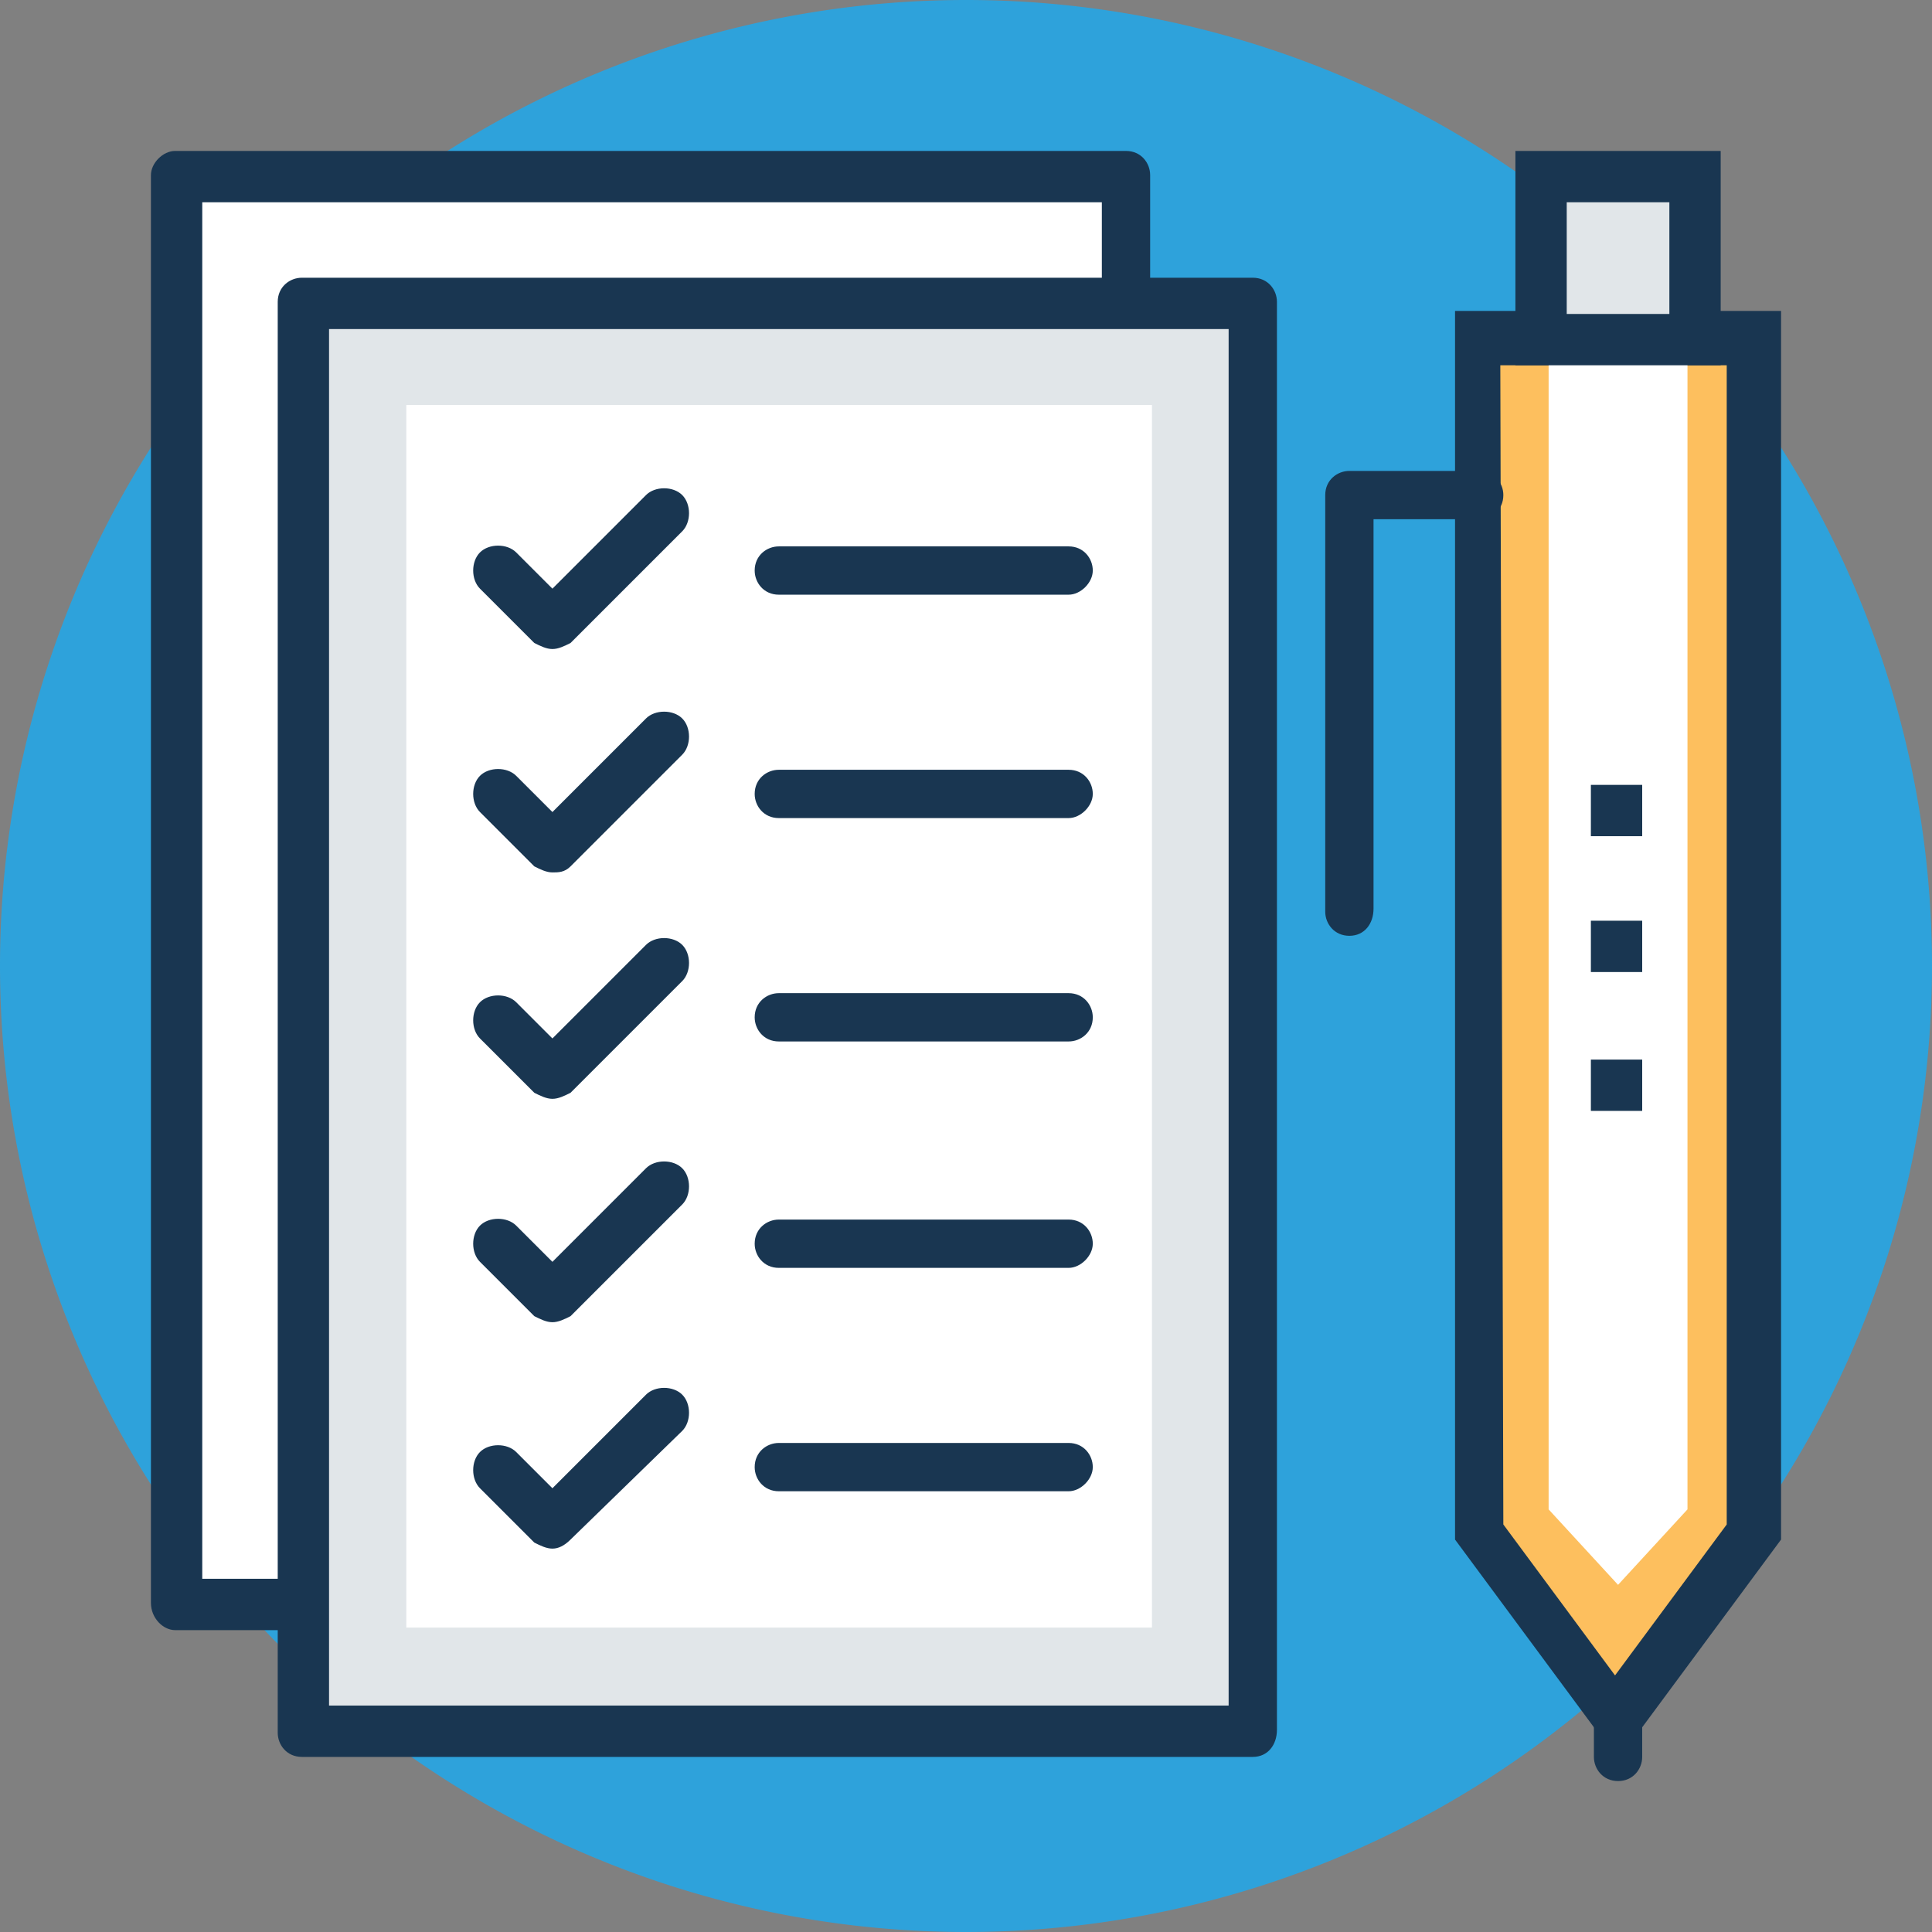 <?xml version="1.0" standalone="no"?><!DOCTYPE svg PUBLIC "-//W3C//DTD SVG 1.1//EN" "http://www.w3.org/Graphics/SVG/1.1/DTD/svg11.dtd"><svg class="icon" width="200px" height="200.00px" viewBox="0 0 1024 1024" version="1.1" xmlns="http://www.w3.org/2000/svg"><rect x="0" y="0" width="1024" height="1024" fill="#808080" stroke="none"/><path d="M511.999 511.999m-511.999 0a511.999 511.999 0 1 0 1023.998 0 511.999 511.999 0 1 0-1023.998 0Z" fill="#2EA2DB" /><path d="M92.8 92.8h504.001v756.799H92.8z" fill="#FFFFFF" /><path d="M596.801 864H92.8c-6.4 0-12.8-6.4-12.8-14.4V92.8c0-6.4 6.4-12.8 12.8-12.8h504.001c8 0 12.8 6.4 12.8 12.8v756.799c0 8-6.4 14.4-12.8 14.4zM107.2 836.799h476.8V107.2H107.2v729.599z" fill="#193651" /><path d="M160 160H664.001v756.799H160z" fill="#E1E6E9" /><path d="M663.999 931.2H160c-8 0-12.8-6.4-12.8-12.8V160c0-8 6.4-12.8 12.8-12.8H664.001c8 0 12.8 6.4 12.8 12.8v756.799c-0.002 8-4.801 14.4-12.802 14.4zM174.401 904h476.8V174.401H174.401v729.599z" fill="#193651" /><path d="M215.36 214.64h395.2V862.64H215.36z" fill="#FFFFFF" /><path d="M783.999 812.8l73.6 97.6 73.6-97.6v-633.6h-147.201z" fill="#FDBF5E" /><path d="M857.6 932.8l-86.4-116.799V164.8h172.8v651.199l-86.4 116.801z m-60.8-124.8l59.2 80 59.2-80V193.601h-120l1.6 614.4z" fill="#193651" /><path d="M820.801 800l36.799 40 36.799-40V179.2h-73.598z" fill="#FFFFFF" /><path d="M815.999 92.8H897.6v86.4h-81.601z" fill="#E1E6E9" /><path d="M803.199 80v113.6h108.799V80H803.199z m81.601 86.4h-54.4V107.2h54.4v59.2zM715.201 496c-8 0-12.8-6.4-12.8-12.8V262.399c0-8 6.4-12.8 12.8-12.8h68.801c8 0 12.8 6.4 12.8 12.8 0 8-6.4 12.8-12.8 12.8H728v206.4c0 8-4.801 14.4-12.8 14.4zM857.6 944c-8 0-12.8-6.4-12.8-12.8v-20.8c0-8 6.4-12.8 12.8-12.8 8 0 12.8 6.4 12.8 12.8v20.8c0 6.4-4.799 12.8-12.8 12.8zM292.801 344c-3.201 0-6.4-1.601-9.601-3.201l-28.801-28.801c-4.799-4.799-4.799-14.4 0-19.2 4.799-4.799 14.4-4.799 19.2 0l19.2 19.2 49.599-49.599c4.799-4.799 14.4-4.799 19.2 0 4.799 4.799 4.799 14.4 0 19.2l-59.2 59.2c-3.197 1.601-6.398 3.201-9.597 3.201zM292.801 462.4c-3.201 0-6.4-1.601-9.601-3.201l-28.801-28.801c-4.799-4.799-4.799-14.4 0-19.2 4.799-4.799 14.4-4.799 19.2 0l19.2 19.2 49.599-49.599c4.799-4.799 14.4-4.799 19.2 0 4.799 4.799 4.799 14.4 0 19.2l-59.2 59.2c-3.197 3.201-6.398 3.201-9.597 3.201zM292.801 582.4c-3.201 0-6.4-1.601-9.601-3.201l-28.801-28.801c-4.799-4.799-4.799-14.4 0-19.2 4.799-4.799 14.4-4.799 19.2 0l19.2 19.2 49.599-49.599c4.799-4.799 14.4-4.799 19.2 0s4.799 14.4 0 19.2l-59.2 59.2c-3.197 1.601-6.398 3.201-9.597 3.201zM292.801 700.8c-3.201 0-6.4-1.601-9.601-3.201l-28.801-28.801c-4.799-4.799-4.799-14.4 0-19.2 4.799-4.799 14.4-4.799 19.2 0l19.2 19.2 49.599-49.599c4.799-4.799 14.4-4.799 19.2 0s4.799 14.4 0 19.2l-59.2 59.2c-3.197 1.601-6.398 3.201-9.597 3.201zM292.801 820.801c-3.201 0-6.4-1.601-9.601-3.201l-28.801-28.801c-4.799-4.799-4.799-14.4 0-19.2 4.799-4.799 14.4-4.799 19.2 0l19.2 19.2 49.599-49.599c4.799-4.799 14.4-4.799 19.2 0s4.799 14.4 0 19.2l-59.2 57.599c-3.197 3.201-6.398 4.801-9.597 4.801zM566.399 315.199h-153.601c-8 0-12.8-6.4-12.8-12.8 0-8 6.4-12.8 12.8-12.8h153.601c8 0 12.8 6.4 12.8 12.8s-6.4 12.8-12.8 12.8zM566.399 433.599h-153.601c-8 0-12.8-6.4-12.8-12.8 0-8 6.4-12.8 12.8-12.8h153.601c8 0 12.8 6.4 12.8 12.8s-6.4 12.8-12.8 12.8zM566.399 551.999h-153.601c-8 0-12.8-6.4-12.8-12.8 0-8 6.4-12.8 12.8-12.8h153.601c8 0 12.8 6.4 12.8 12.8 0 8-6.4 12.8-12.8 12.8zM566.399 671.999h-153.601c-8 0-12.8-6.4-12.8-12.8 0-8 6.4-12.8 12.8-12.8h153.601c8 0 12.8 6.4 12.8 12.8s-6.4 12.8-12.8 12.8zM566.399 790.399h-153.601c-8 0-12.8-6.4-12.8-12.8 0-8 6.4-12.8 12.8-12.8h153.601c8 0 12.8 6.4 12.8 12.8s-6.4 12.8-12.8 12.8z" fill="#193651" /><path d="M843.199 416h27.2v27.2h-27.2zM843.199 488h27.2v27.2h-27.2zM843.199 561.6h27.2v27.2h-27.2z" fill="#193651" /></svg>
